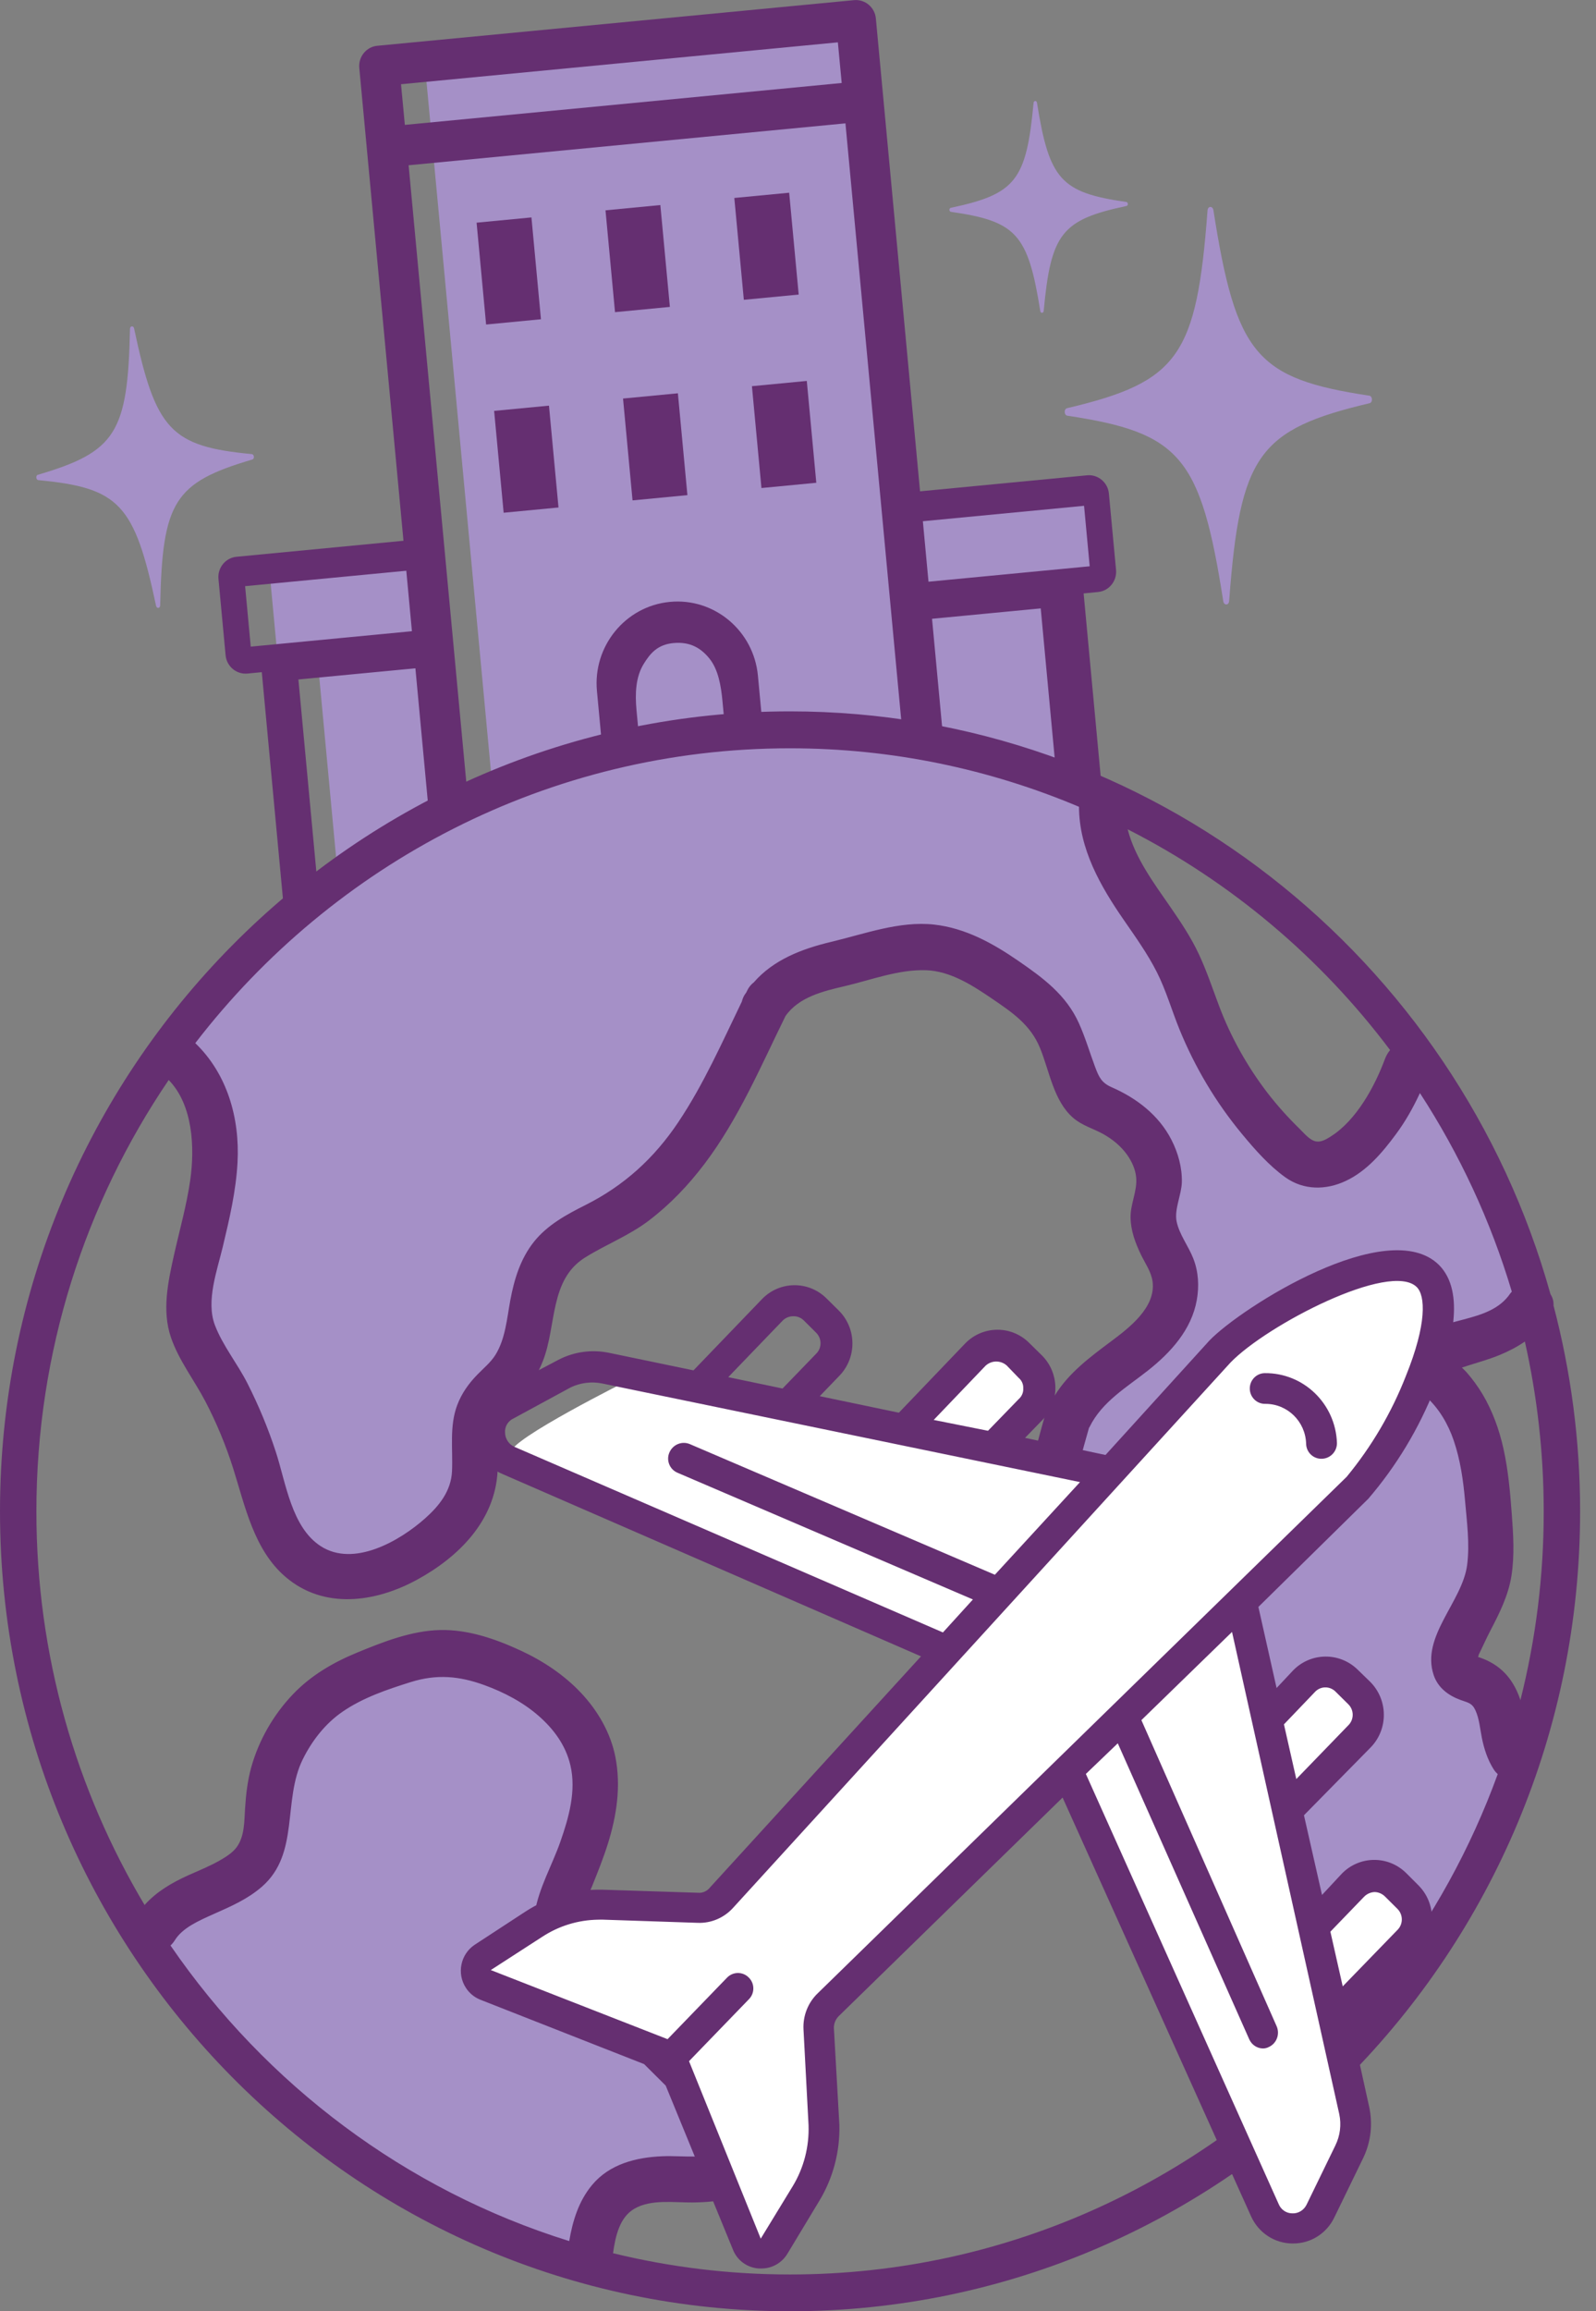 <svg width="132" height="191" viewBox="0 0 132 191" fill="none" xmlns="http://www.w3.org/2000/svg">
<rect x="0" y="0" width="132" height="191" fill="#808080" stroke="none"/>
<path d="M90.216 41.263L75.797 42.644L76.398 49.075L90.817 47.694L90.216 41.263Z" fill="#A590C7"/>
<path d="M87.031 49.176L76.501 50.184L78.291 69.327L88.822 68.319L87.031 49.176Z" fill="#A590C7"/>
<path d="M34.645 46.583L22.343 47.761L22.945 54.192L35.247 53.014L34.645 46.583Z" fill="#A590C7"/>
<path d="M34.758 54.181L26.315 54.989L28.105 74.132L36.549 73.323L34.758 54.181Z" fill="#A590C7"/>
<path d="M69.91 2.165L35.156 5.492L41.517 73.506L76.271 70.179L69.91 2.165Z" fill="#A590C7"/>
<path d="M89.904 39.279L76.094 40.603L72.439 1.523C72.355 0.604 71.543 -0.073 70.635 0.012L31.208 3.783C30.3 3.867 29.631 4.689 29.715 5.608L33.37 44.688L19.561 46.011C18.653 46.096 17.985 46.917 18.068 47.836L18.659 54.151C18.743 55.069 19.555 55.746 20.463 55.662L21.652 55.547L23.533 75.688C23.617 76.607 24.429 77.283 25.337 77.199L90.011 71.005C90.919 70.92 91.588 70.098 91.504 69.18L89.623 49.039L90.811 48.924C91.719 48.839 92.388 48.017 92.305 47.099L91.713 40.784C91.624 39.865 90.811 39.189 89.904 39.279ZM35.999 72.812L26.323 73.736L24.68 56.151L34.356 55.227L35.999 72.812ZM34.069 52.163L20.738 53.438L20.272 48.44L33.603 47.165L34.069 52.163ZM33.167 6.961L69.297 3.499L69.614 6.859L33.484 10.321L33.167 6.961ZM60.923 70.425L53.804 71.108L52.645 58.701C52.514 57.318 52.573 55.946 53.236 54.87C53.768 54.006 54.371 53.269 55.691 53.142C57.107 53.009 57.991 53.583 58.666 54.411C59.406 55.317 59.633 56.671 59.753 57.934L60.923 70.425ZM75.431 69.035L64.023 70.129L62.685 55.837C62.339 52.12 59.066 49.383 55.398 49.74C51.725 50.09 49.019 53.402 49.372 57.112L50.71 71.404L39.302 72.497L33.795 13.657L69.924 10.194L75.431 69.035ZM87.718 67.862L78.728 68.721L77.086 51.136L86.075 50.277L87.718 67.862ZM90.125 46.797L76.793 48.072L76.327 43.074L89.659 41.799L90.125 46.797Z" fill="#652F71"/>
<path d="M43.954 17.967L39.417 18.402L40.205 26.818L44.741 26.383L43.954 17.967Z" fill="#652F71"/>
<path d="M54.615 16.946L50.079 17.381L50.866 25.797L55.403 25.362L54.615 16.946Z" fill="#652F71"/>
<path d="M65.27 15.926L60.733 16.36L61.52 24.776L66.057 24.342L65.27 15.926Z" fill="#652F71"/>
<path d="M45.404 33.522L40.868 33.956L41.655 42.372L46.192 41.938L45.404 33.522Z" fill="#652F71"/>
<path d="M56.066 32.501L51.529 32.935L52.316 41.351L56.853 40.917L56.066 32.501Z" fill="#652F71"/>
<path d="M66.727 31.48L62.19 31.914L62.977 40.33L67.514 39.896L66.727 31.48Z" fill="#652F71"/>
<path d="M93.165 17.023C87.807 18.159 86.917 19.277 86.32 25.701C86.302 25.894 86.069 25.9 86.039 25.713C85.024 19.343 84.068 18.286 78.65 17.506C78.489 17.482 78.477 17.21 78.639 17.174C83.996 16.038 84.886 14.92 85.484 8.496C85.501 8.303 85.734 8.297 85.764 8.484C86.78 14.854 87.735 15.911 93.153 16.691C93.314 16.715 93.326 16.987 93.165 17.023Z" fill="#A590C7"/>
<path d="M113.275 33.321C104.065 35.496 102.56 37.611 101.658 49.673C101.628 50.036 101.234 50.048 101.174 49.691C99.305 37.745 97.632 35.762 88.279 34.354C87.998 34.312 87.98 33.798 88.255 33.732C97.465 31.556 98.97 29.441 99.872 17.38C99.902 17.017 100.296 17.005 100.356 17.362C102.225 29.308 103.898 31.291 113.251 32.699C113.526 32.735 113.55 33.255 113.275 33.321Z" fill="#A590C7"/>
<path d="M20.869 37.974C14.412 39.877 13.427 41.437 13.248 50.03C13.242 50.283 12.961 50.314 12.907 50.06C11.127 41.654 9.867 40.312 3.171 39.678C2.974 39.66 2.938 39.291 3.13 39.237C9.586 37.333 10.572 35.774 10.751 27.175C10.757 26.921 11.038 26.891 11.091 27.145C12.871 35.551 14.132 36.892 20.827 37.527C21.03 37.551 21.066 37.913 20.869 37.974Z" fill="#A590C7"/>
<path d="M55.076 159.341C52.764 159.281 50.62 159.982 48.87 161.22C48.034 161.813 46.893 161.655 46.236 160.864L46.212 160.834C45.549 160.042 45.573 158.876 46.266 158.114C48.637 155.48 50.011 151.914 49.784 148.023C49.384 141.206 43.996 135.659 37.265 135.145C29.285 134.541 22.625 140.91 22.625 148.856C22.625 149.461 22.667 150.059 22.739 150.645C22.984 152.543 22.046 154.404 20.338 155.232C17.471 156.622 14.95 158.634 12.949 161.093C21.216 173.336 33.574 182.522 48.034 186.625C48.864 185.289 49.557 183.857 50.088 182.347C50.59 180.914 52.018 180.062 53.505 180.25C53.929 180.304 54.359 180.328 54.795 180.328C60.774 180.328 65.564 175.216 65.146 169.076C64.776 163.734 60.374 159.48 55.076 159.341Z" fill="#A590C7"/>
<path d="M116.984 88.572C118.185 90.312 119.296 92.113 120.323 93.968C120.335 93.986 120.341 94.004 120.353 94.022C121.595 96.27 122.7 98.609 123.668 101.014C124.642 103.431 125.472 105.921 126.147 108.477C124.08 110.677 121.476 112.351 118.543 113.287C121.637 116.702 123.525 121.252 123.525 126.25C123.525 130.631 122.067 134.674 119.624 137.9C122.157 139.308 124.2 141.502 125.442 144.155C123.226 151.328 119.798 157.951 115.396 163.789C114.619 163.928 113.825 164 113.006 164C105.415 164 99.257 157.776 99.257 150.089C99.257 149.678 99.275 149.267 99.311 148.868C99.502 146.639 98.343 144.517 96.354 143.551C89.981 140.457 85.585 133.87 85.585 126.244C85.585 119.349 89.181 113.312 94.574 109.928C96.808 108.526 97.704 105.691 96.641 103.262C95.661 101.014 95.112 98.531 95.112 95.914V95.884C95.112 94.155 93.923 92.669 92.251 92.312C91.737 92.204 91.229 92.071 90.734 91.913C90.728 91.913 90.728 91.913 90.722 91.913C90.16 91.738 89.748 91.261 89.688 90.669C88.936 83.097 82.623 77.193 74.941 77.193C68.455 77.193 62.942 81.411 60.929 87.278C60.182 89.466 59.251 91.581 58.05 93.551L57.943 93.726C55.165 98.307 50.871 101.842 45.77 103.619C44.964 103.897 44.414 104.652 44.414 105.51V105.522C44.414 109.541 42.795 113.179 40.191 115.807C38.907 117.101 38.19 118.877 38.268 120.702C38.274 120.829 38.274 120.956 38.274 121.083C38.274 126.135 34.057 130.19 28.992 129.845C24.74 129.555 21.287 126.111 20.941 121.814C20.899 121.276 20.905 120.744 20.953 120.231C21.132 118.351 20.481 116.502 19.25 115.082C17.041 112.526 15.697 109.184 15.697 105.516C15.697 102.954 16.354 100.549 17.506 98.458C18.611 96.452 18.671 94.047 17.656 91.992C16.658 89.974 15.936 87.792 15.547 85.49C15.888 85.049 16.24 84.62 16.593 84.184C16.658 84.106 16.724 84.027 16.79 83.949C17.082 83.598 17.381 83.248 17.68 82.903C17.769 82.801 17.853 82.704 17.942 82.607C18.229 82.281 18.522 81.955 18.814 81.634C18.904 81.532 19 81.435 19.089 81.338C19.394 81.012 19.704 80.686 20.015 80.365C20.093 80.287 20.17 80.202 20.248 80.124C20.612 79.749 20.989 79.38 21.359 79.012C21.383 78.988 21.407 78.963 21.431 78.945C22.255 78.148 23.103 77.368 23.969 76.613C24.029 76.558 24.088 76.51 24.154 76.456C24.513 76.147 24.877 75.839 25.241 75.537C25.349 75.452 25.45 75.362 25.558 75.277C25.886 75.011 26.215 74.745 26.549 74.486C26.669 74.389 26.794 74.298 26.914 74.201C27.242 73.948 27.577 73.7 27.905 73.452C28.025 73.362 28.144 73.277 28.264 73.186C28.622 72.927 28.98 72.673 29.345 72.419C29.44 72.352 29.536 72.286 29.631 72.219C30.569 71.573 31.519 70.957 32.492 70.358C32.534 70.334 32.576 70.31 32.618 70.28C33.048 70.02 33.484 69.76 33.92 69.506C34.045 69.434 34.177 69.361 34.302 69.289C34.66 69.089 35.019 68.884 35.377 68.69C35.532 68.606 35.688 68.527 35.843 68.443C36.184 68.261 36.53 68.086 36.87 67.911C37.032 67.826 37.199 67.748 37.36 67.663C37.713 67.488 38.065 67.319 38.417 67.155C38.573 67.083 38.728 67.01 38.883 66.938C39.278 66.757 39.672 66.581 40.072 66.406C40.185 66.358 40.299 66.303 40.418 66.255C41.458 65.808 42.509 65.391 43.572 64.998C43.715 64.944 43.859 64.895 44.002 64.841C44.384 64.702 44.773 64.569 45.155 64.436C45.34 64.376 45.525 64.315 45.71 64.255C46.063 64.14 46.415 64.025 46.767 63.916C46.965 63.856 47.168 63.796 47.365 63.735C47.711 63.632 48.064 63.536 48.41 63.433C48.613 63.379 48.81 63.324 49.013 63.27C49.378 63.173 49.748 63.083 50.112 62.992C50.297 62.944 50.483 62.901 50.668 62.853C51.11 62.75 51.552 62.653 51.994 62.557C52.107 62.533 52.221 62.508 52.334 62.484C52.896 62.369 53.457 62.261 54.025 62.158C54.156 62.134 54.287 62.116 54.425 62.091C54.855 62.019 55.285 61.946 55.721 61.88C55.924 61.85 56.127 61.819 56.33 61.795C56.7 61.741 57.065 61.693 57.435 61.65C57.656 61.62 57.883 61.596 58.104 61.572C58.456 61.529 58.815 61.493 59.173 61.463C59.4 61.439 59.633 61.421 59.86 61.403C60.224 61.372 60.583 61.348 60.947 61.324C61.168 61.312 61.389 61.294 61.61 61.282C62.004 61.258 62.398 61.245 62.799 61.227C62.99 61.221 63.175 61.209 63.366 61.203C63.951 61.185 64.543 61.179 65.134 61.179C65.642 61.179 66.143 61.185 66.645 61.197C66.806 61.203 66.968 61.209 67.129 61.215C67.469 61.227 67.816 61.239 68.156 61.258C68.341 61.264 68.532 61.276 68.718 61.288C69.04 61.306 69.357 61.324 69.673 61.348C69.859 61.36 70.05 61.372 70.235 61.391C70.563 61.415 70.898 61.445 71.226 61.481C71.394 61.499 71.561 61.511 71.728 61.529C72.158 61.572 72.588 61.626 73.012 61.681C73.072 61.687 73.138 61.693 73.197 61.705C73.681 61.765 74.165 61.838 74.649 61.91C74.804 61.934 74.959 61.959 75.115 61.983C75.443 62.037 75.778 62.091 76.106 62.146C76.291 62.176 76.476 62.212 76.656 62.249C76.954 62.303 77.259 62.363 77.558 62.424C77.749 62.46 77.934 62.502 78.119 62.539C78.424 62.605 78.722 62.672 79.027 62.738C79.2 62.78 79.379 62.817 79.552 62.859C79.911 62.944 80.269 63.034 80.628 63.125C80.741 63.155 80.849 63.179 80.962 63.209C81.422 63.33 81.876 63.457 82.33 63.584C82.491 63.632 82.646 63.681 82.808 63.723C83.112 63.814 83.411 63.904 83.71 63.995C83.901 64.055 84.086 64.116 84.277 64.176C84.546 64.261 84.814 64.352 85.083 64.442C85.28 64.509 85.472 64.575 85.669 64.642C85.931 64.732 86.194 64.829 86.457 64.926C86.648 64.992 86.839 65.065 87.025 65.131C87.311 65.24 87.598 65.349 87.879 65.457C88.04 65.518 88.201 65.578 88.362 65.645C88.709 65.784 89.049 65.923 89.39 66.068C89.39 66.068 100.607 82.867 100.607 84.505C100.607 86.142 104.167 93.013 105.242 93.998C106.323 94.977 110.635 98.222 112.248 96.113C113.884 93.998 116.984 88.572 116.984 88.572Z" fill="#A590C7"/>
<path d="M128.488 107.891C128.506 107.547 128.416 107.226 128.237 106.954C120.49 79.187 95.225 58.786 65.343 58.786C29.315 58.786 0 88.439 0 124.89C0 161.341 29.315 191 65.343 191C101.371 191 130.686 161.347 130.686 124.89C130.686 119.016 129.915 113.318 128.488 107.891ZM114.971 86.777C114.798 86.982 114.655 87.224 114.553 87.49C113.705 89.78 112.188 92.572 110.074 93.908C109.727 94.131 109.279 94.403 108.849 94.325C108.33 94.234 107.888 93.678 107.529 93.328C106.556 92.379 105.636 91.364 104.806 90.282C103.145 88.112 101.777 85.665 100.816 83.103C100.284 81.683 99.8 80.238 99.161 78.867C98.51 77.471 97.656 76.196 96.784 74.933C95.416 72.957 93.869 70.884 93.266 68.533C101.813 72.878 109.237 79.145 114.971 86.777ZM48.959 180.576C47.849 181.917 47.365 183.531 47.078 185.199C33.562 180.999 21.992 172.273 14.102 160.773C14.227 160.658 14.341 160.525 14.448 160.356C15.093 159.305 16.431 158.73 17.698 158.162C19.101 157.54 20.493 156.936 21.669 155.908C24.799 153.177 23.354 148.796 25.044 145.382C25.803 143.847 26.902 142.439 28.311 141.466C30.008 140.293 32.02 139.617 33.968 139.006C36.106 138.335 37.969 138.493 40.072 139.26C41.673 139.84 43.279 140.68 44.569 141.816C45.812 142.91 46.785 144.227 47.174 145.871C47.675 147.992 47.042 150.21 46.343 152.204C45.668 154.132 44.551 156.047 44.229 158.078C43.853 160.489 45.185 162.67 47.681 162.906C48.511 162.985 49.36 162.834 50.136 162.519C51.11 162.127 51.94 161.444 52.907 161.069C54.658 160.392 56.772 161.861 58.223 162.701C59.956 163.698 60.983 164.888 61.61 166.81C62.303 168.913 62.936 171.173 62.751 173.409C62.613 175.053 61.843 176.914 60.302 177.675C58.642 178.497 56.563 178.116 54.777 178.189C52.627 178.279 50.411 178.823 48.959 180.576ZM65.343 187.96C60.302 187.96 55.404 187.35 50.703 186.202C50.895 184.812 51.241 183.235 52.465 182.528C53.851 181.718 55.763 182.026 57.292 182.008C59.346 181.99 61.413 181.688 63.091 180.401C64.716 179.156 65.821 177.282 66.275 175.282C66.824 172.835 66.49 170.303 65.869 167.91C65.301 165.728 64.614 163.468 63.127 161.734C61.723 160.108 59.615 159.008 57.698 158.126C55.321 157.032 52.991 156.724 50.608 157.969C49.879 158.35 49.139 158.996 48.303 159.111C47.932 159.16 47.902 159.256 47.92 158.821C47.95 157.842 48.619 156.748 48.977 155.854C49.437 154.712 49.897 153.564 50.267 152.391C51.002 150.065 51.373 147.611 50.895 145.188C50.501 143.188 49.431 141.357 48.052 139.895C46.654 138.408 44.892 137.242 43.052 136.396C40.974 135.435 38.71 134.649 36.393 134.704C34.039 134.758 31.698 135.677 29.542 136.565C27.547 137.387 25.707 138.456 24.202 140.04C22.607 141.72 21.407 143.804 20.78 146.046C20.469 147.164 20.338 148.325 20.266 149.485C20.2 150.542 20.23 151.733 19.585 152.633C19.274 153.068 18.719 153.443 18.104 153.787C17.291 154.241 16.431 154.585 15.583 154.966C14.215 155.582 12.943 156.325 11.958 157.425C6.283 147.92 3.01 136.788 3.01 124.902C3.01 111.68 7.054 99.401 13.953 89.249C15.954 91.303 16.115 94.82 15.739 97.485C15.44 99.6 14.848 101.667 14.383 103.746C13.893 105.945 13.385 108.32 14.138 110.52C14.783 112.411 16.055 114.037 16.975 115.789C17.907 117.572 18.677 119.427 19.286 121.349C20.272 124.479 21.006 128.081 23.611 130.31C26.794 133.036 31.059 132.419 34.493 130.546C37.91 128.685 40.944 125.688 41.153 121.572C41.225 120.104 40.711 118.116 41.643 116.841C42.127 116.182 42.813 115.68 43.351 115.064C44.038 114.272 44.528 113.426 44.91 112.447C46.045 109.541 45.435 105.764 48.386 103.921C50.118 102.839 52.012 102.12 53.654 100.875C55.428 99.528 56.933 97.944 58.283 96.162C61.09 92.445 62.912 88.137 64.961 83.973C66.06 82.384 68.12 81.9 69.888 81.489C72.068 80.976 74.338 80.099 76.602 80.178C78.615 80.251 80.442 81.435 82.067 82.541C83.716 83.665 85.227 84.68 86.015 86.602C86.797 88.499 87.132 90.959 88.745 92.367C89.485 93.013 90.387 93.243 91.229 93.708C91.994 94.131 92.693 94.699 93.206 95.412C93.606 95.974 93.911 96.621 93.971 97.322C94.066 98.434 93.487 99.497 93.505 100.615C93.523 101.715 93.899 102.718 94.371 103.697C94.712 104.398 95.225 105.117 95.327 105.915C95.602 108.054 93.374 109.74 91.904 110.84C90.172 112.133 88.404 113.438 87.251 115.3C86.983 115.517 86.762 115.825 86.636 116.248C85.352 120.666 84.163 125.295 84.528 129.942C84.874 134.42 86.541 138.432 89.742 141.581C91.373 143.188 93.159 144.638 94.933 146.077C96.485 147.34 97.298 148.584 97.692 150.56C98.074 152.47 98.11 154.434 98.48 156.35C98.857 158.271 99.639 160.114 100.792 161.692C103.306 165.118 107.189 167.173 111.334 167.42C99.932 180.032 83.536 187.96 65.343 187.96ZM114.529 163.595C110.952 163.746 106.108 162.459 103.975 159.637C101.765 156.712 102.022 153.111 101.365 149.678C101.007 147.805 100.266 146.04 98.988 144.62C97.573 143.049 95.703 141.834 94.12 140.438C92.711 139.188 91.271 137.9 90.274 136.275C89.288 134.667 88.709 132.861 88.422 130.993C87.753 126.612 88.858 122.195 90.065 118.001C90.082 117.965 90.106 117.94 90.124 117.904C91.152 115.825 93.194 114.641 94.945 113.257C96.82 111.777 98.546 109.891 98.982 107.438C99.185 106.278 99.126 105.111 98.695 104.005C98.301 102.984 97.525 102.005 97.31 100.923C97.119 99.926 97.71 98.742 97.746 97.721C97.781 96.494 97.435 95.261 96.88 94.18C95.828 92.137 93.989 90.741 91.94 89.847C91.116 89.484 90.895 89.031 90.578 88.185C90.124 86.976 89.766 85.737 89.234 84.559C88.183 82.221 86.284 80.825 84.241 79.417C82.121 77.954 79.851 76.697 77.265 76.407C74.398 76.087 71.477 77.187 68.724 77.839C66.317 78.413 63.969 79.314 62.345 81.181C62.136 81.338 61.944 81.556 61.801 81.852C61.771 81.906 61.747 81.961 61.723 82.015C61.682 82.082 61.628 82.142 61.586 82.208C61.467 82.402 61.401 82.589 61.353 82.776C59.717 86.154 58.194 89.605 56.103 92.729C54.102 95.721 51.611 97.981 48.422 99.582C46.857 100.368 45.28 101.22 44.163 102.616C43.046 104.017 42.527 105.716 42.204 107.462C41.929 108.955 41.798 110.641 40.98 111.958C40.586 112.592 39.982 113.076 39.469 113.608C38.758 114.339 38.184 115.143 37.82 116.103C37.151 117.862 37.468 119.747 37.384 121.578C37.312 123.204 36.333 124.431 35.168 125.47C33.072 127.337 29.261 129.543 26.525 127.772C24.112 126.213 23.646 122.539 22.822 120.013C22.189 118.061 21.395 116.152 20.469 114.327C19.651 112.707 18.42 111.203 17.775 109.511C17.017 107.522 17.96 104.99 18.426 103.032C18.976 100.736 19.519 98.422 19.645 96.059C19.842 92.379 18.779 88.729 16.151 86.203C27.565 71.385 45.37 61.838 65.337 61.838C73.801 61.838 81.876 63.566 89.24 66.672C89.252 70.171 91.02 73.241 92.95 76.032C93.917 77.434 94.915 78.824 95.685 80.347C96.444 81.852 96.909 83.49 97.543 85.049C98.833 88.209 100.559 91.104 102.733 93.726C103.79 95.001 104.955 96.325 106.305 97.292C107.822 98.373 109.668 98.361 111.31 97.588C113.036 96.778 114.326 95.255 115.443 93.744C116.238 92.675 116.883 91.527 117.438 90.33C120.705 95.352 123.286 100.863 125.036 106.737C124.994 106.785 124.952 106.834 124.91 106.888C123.178 109.474 119.033 108.713 116.931 110.846C116.285 111.499 116.053 112.49 116.303 113.372C116.566 114.303 117.313 114.84 117.982 115.457C119.027 116.418 119.768 117.681 120.228 119.028C120.783 120.648 121.022 122.34 121.171 124.038C121.321 125.76 121.565 127.585 121.344 129.313C120.956 132.365 117.504 135.223 118.573 138.42C118.925 139.472 119.786 140.112 120.777 140.475C121.386 140.704 121.739 140.71 122.025 141.333C122.348 142.028 122.408 142.856 122.557 143.599C122.742 144.523 123.035 145.43 123.542 146.222C123.644 146.379 123.752 146.5 123.871 146.614C121.631 152.772 118.46 158.495 114.529 163.595ZM125.746 140.505C125.729 140.451 125.717 140.396 125.699 140.348C125.113 138.686 124.08 137.568 122.426 136.988C122.366 136.97 122.306 136.952 122.246 136.934C122.294 136.807 122.324 136.686 122.264 136.813C122.611 136.124 122.915 135.411 123.28 134.722C124.026 133.296 124.749 131.839 125.006 130.232C125.275 128.51 125.161 126.799 125.03 125.071C124.898 123.282 124.737 121.482 124.349 119.729C124.002 118.158 123.441 116.599 122.617 115.215C122.228 114.569 121.774 113.946 121.273 113.378C121.159 113.251 121.028 113.136 120.908 113.015C121.112 112.949 121.315 112.883 121.524 112.816C122.372 112.55 123.226 112.308 124.044 111.97C124.791 111.662 125.484 111.299 126.117 110.864C127.132 115.378 127.676 120.074 127.676 124.896C127.682 130.28 127.007 135.507 125.746 140.505Z" fill="#652F71"/>
<path d="M81.971 111.239C81.911 111.263 76.195 117.711 76.195 117.711L82.407 119.711L86.845 113.68C86.851 113.68 83.769 110.502 81.971 111.239Z" fill="white"/>
<path d="M112.863 142.348C112.845 142.415 107.254 148.965 107.254 148.965L104.507 142.983L109.853 137.761C109.847 137.768 113.353 140.457 112.863 142.348Z" fill="white"/>
<path d="M117.115 159.28C117.097 159.347 111.507 165.897 111.507 165.897L108.759 159.915L114.105 154.694C114.099 154.694 117.605 157.383 117.115 159.28Z" fill="white"/>
<path d="M55.344 114.399L51.999 114.055C51.999 114.055 42.12 118.974 42.27 120.019C42.419 121.071 77.85 136.752 77.85 136.752C77.85 136.752 60.015 157.183 58.283 157.262C56.551 157.341 45.602 157.044 44.318 158.398C43.034 159.752 37.987 161.033 39.188 162.453C40.382 163.867 53.086 168.284 53.086 168.284C53.086 168.284 55.004 170.81 55.159 171.149C55.314 171.487 59.585 179.355 59.585 179.355L62.422 185.785C62.422 185.785 64.166 187.453 65.026 184.637C65.886 181.821 68.795 179.536 68.723 177.724C68.652 175.911 68.001 172.871 68.144 171.463C68.287 170.055 67.535 167.396 67.797 166.713C68.06 166.03 86.851 146.862 87.478 146.929C88.111 146.995 104.363 185.035 106.758 184.057C109.154 183.078 112.361 174.11 112.361 174.11L102.924 132.45C102.924 132.45 115.622 121.107 117.247 115.789C118.871 110.471 122.592 103.933 116.393 104.646C110.193 105.359 100.803 111.178 100.308 111.644C99.812 112.109 91.689 121.149 91.689 121.149L72.803 117.965L55.344 114.399Z" fill="white"/>
<path d="M55.058 172.351L60.612 185.888C60.959 186.794 61.801 187.404 62.757 187.465H62.978C63.867 187.465 64.686 186.993 65.14 186.22L67.762 181.875C68.903 179.99 69.476 177.814 69.422 175.602L68.968 167.596C68.962 167.221 69.112 166.864 69.374 166.605L87.884 148.548L103.479 183.168C104.089 184.51 105.403 185.38 106.86 185.398H106.938C108.401 185.41 109.733 184.564 110.366 183.229L112.743 178.34C113.388 177.01 113.556 175.494 113.227 174.049L111.686 167.052L117.36 161.178C118.812 159.673 118.788 157.268 117.307 155.794L116.297 154.784C114.81 153.316 112.427 153.34 110.969 154.845L109.339 156.597L107.846 150.011L113.388 144.378C114.828 142.874 114.804 140.475 113.335 138.994L112.283 137.973C110.79 136.517 108.413 136.541 106.956 138.033L105.582 139.496L104.077 132.794L113.167 123.857C115.491 121.149 117.354 118.061 118.668 114.732C120.054 111.317 121.249 106.773 119.009 104.531C114.798 100.374 102.697 108.018 100.033 110.774L91.432 120.237L84.778 118.823L86.194 117.366C86.905 116.647 87.299 115.674 87.287 114.659C87.275 113.644 86.863 112.677 86.14 111.976L85.113 110.967C83.638 109.505 81.272 109.535 79.827 111.021L74.344 116.744L67.798 115.378L69.428 113.686C70.88 112.182 70.856 109.776 69.374 108.302L68.353 107.293C66.866 105.824 64.489 105.849 63.031 107.347L57.357 113.245L50.399 111.801C48.965 111.499 47.472 111.698 46.17 112.381L41.392 114.901C40.06 115.566 39.236 116.955 39.277 118.46C39.325 119.953 40.239 121.276 41.607 121.832L76.172 136.879L58.713 155.987C58.48 156.283 58.116 156.446 57.745 156.416L49.825 156.162C47.592 156.108 45.394 156.73 43.506 157.939L39.259 160.713C38.089 161.492 37.76 163.087 38.531 164.272C38.811 164.707 39.218 165.039 39.689 165.239L53.272 170.575L55.058 172.351ZM81.511 112.864C81.744 112.647 82.043 112.526 82.359 112.514C82.694 112.508 83.016 112.623 83.267 112.846L84.253 113.868C84.504 114.079 84.647 114.393 84.629 114.726C84.653 115.058 84.516 115.384 84.271 115.602L81.714 118.237L77.223 117.342L81.511 112.864ZM64.74 109.124C64.972 108.9 65.277 108.773 65.6 108.773C65.922 108.761 66.233 108.882 66.466 109.106L67.493 110.127C67.971 110.592 67.989 111.36 67.529 111.843C67.523 111.849 67.517 111.855 67.511 111.861L64.722 114.744L60.23 113.807L64.74 109.124ZM42.538 119.56C42.096 119.361 41.798 118.926 41.774 118.436C41.72 117.916 42.007 117.427 42.479 117.215L47.209 114.647C48.016 114.266 48.917 114.152 49.795 114.327L89.324 122.479L82.282 130.135L57.047 119.336C56.389 119.064 55.643 119.379 55.362 120.037C55.087 120.672 55.38 121.415 56.007 121.693C56.013 121.693 56.013 121.693 56.019 121.699L80.466 132.178L77.987 134.903L42.538 119.56ZM67.654 164.701C66.836 165.474 66.4 166.568 66.454 167.692L66.872 175.621C66.932 177.391 66.484 179.144 65.57 180.654L62.918 184.999L56.987 170.333L61.926 165.227C62.422 164.743 62.434 163.946 61.956 163.45C61.938 163.432 61.926 163.42 61.908 163.402C61.413 162.918 60.624 162.93 60.141 163.42L55.213 168.514L40.591 162.803L44.838 160.06C46.218 159.154 47.819 158.664 49.461 158.64L49.772 158.634L57.692 158.9C58.809 158.948 59.884 158.489 60.636 157.655L101.777 112.592C104.794 109.48 114.971 104.211 117.169 106.356C117.892 107.063 118.029 109.384 116.273 113.716C115.091 116.738 113.436 119.548 111.376 122.044L67.654 164.701ZM112.827 156.736C113.054 156.507 113.365 156.368 113.687 156.356C114.01 156.362 114.314 156.495 114.541 156.718L115.569 157.739C116.052 158.211 116.064 158.984 115.598 159.468C115.592 159.474 115.586 159.48 115.586 159.48L111.053 164.151L110.032 159.631L112.827 156.736ZM108.748 139.828C109.196 139.339 109.942 139.314 110.426 139.762C110.444 139.774 110.456 139.792 110.474 139.81L111.495 140.819C111.979 141.278 112.009 142.04 111.555 142.535C111.543 142.547 111.525 142.566 111.513 142.578L107.213 147.019L106.191 142.499L108.748 139.828ZM110.766 174.708C110.952 175.584 110.838 176.491 110.444 177.295L108.067 182.183C107.846 182.643 107.38 182.933 106.878 182.908C106.382 182.908 105.934 182.594 105.749 182.129L89.808 146.596L92.448 144.064L103.324 168.532C103.527 168.979 103.963 169.275 104.453 169.282C104.626 169.282 104.794 169.239 104.943 169.161C105.576 168.871 105.863 168.127 105.6 167.475L94.401 142.149L101.897 134.861L110.766 174.708Z" fill="#652F71"/>
<path d="M104.608 113.475C103.915 113.481 103.36 114.055 103.366 114.756C103.372 115.457 103.939 116.019 104.632 116.013C106.466 115.995 107.977 117.463 108.025 119.318C108.043 120.019 108.622 120.569 109.315 120.551C110.02 120.539 110.581 119.959 110.575 119.246C110.462 116.001 107.816 113.444 104.608 113.475Z" fill="#652F71"/>
</svg>

